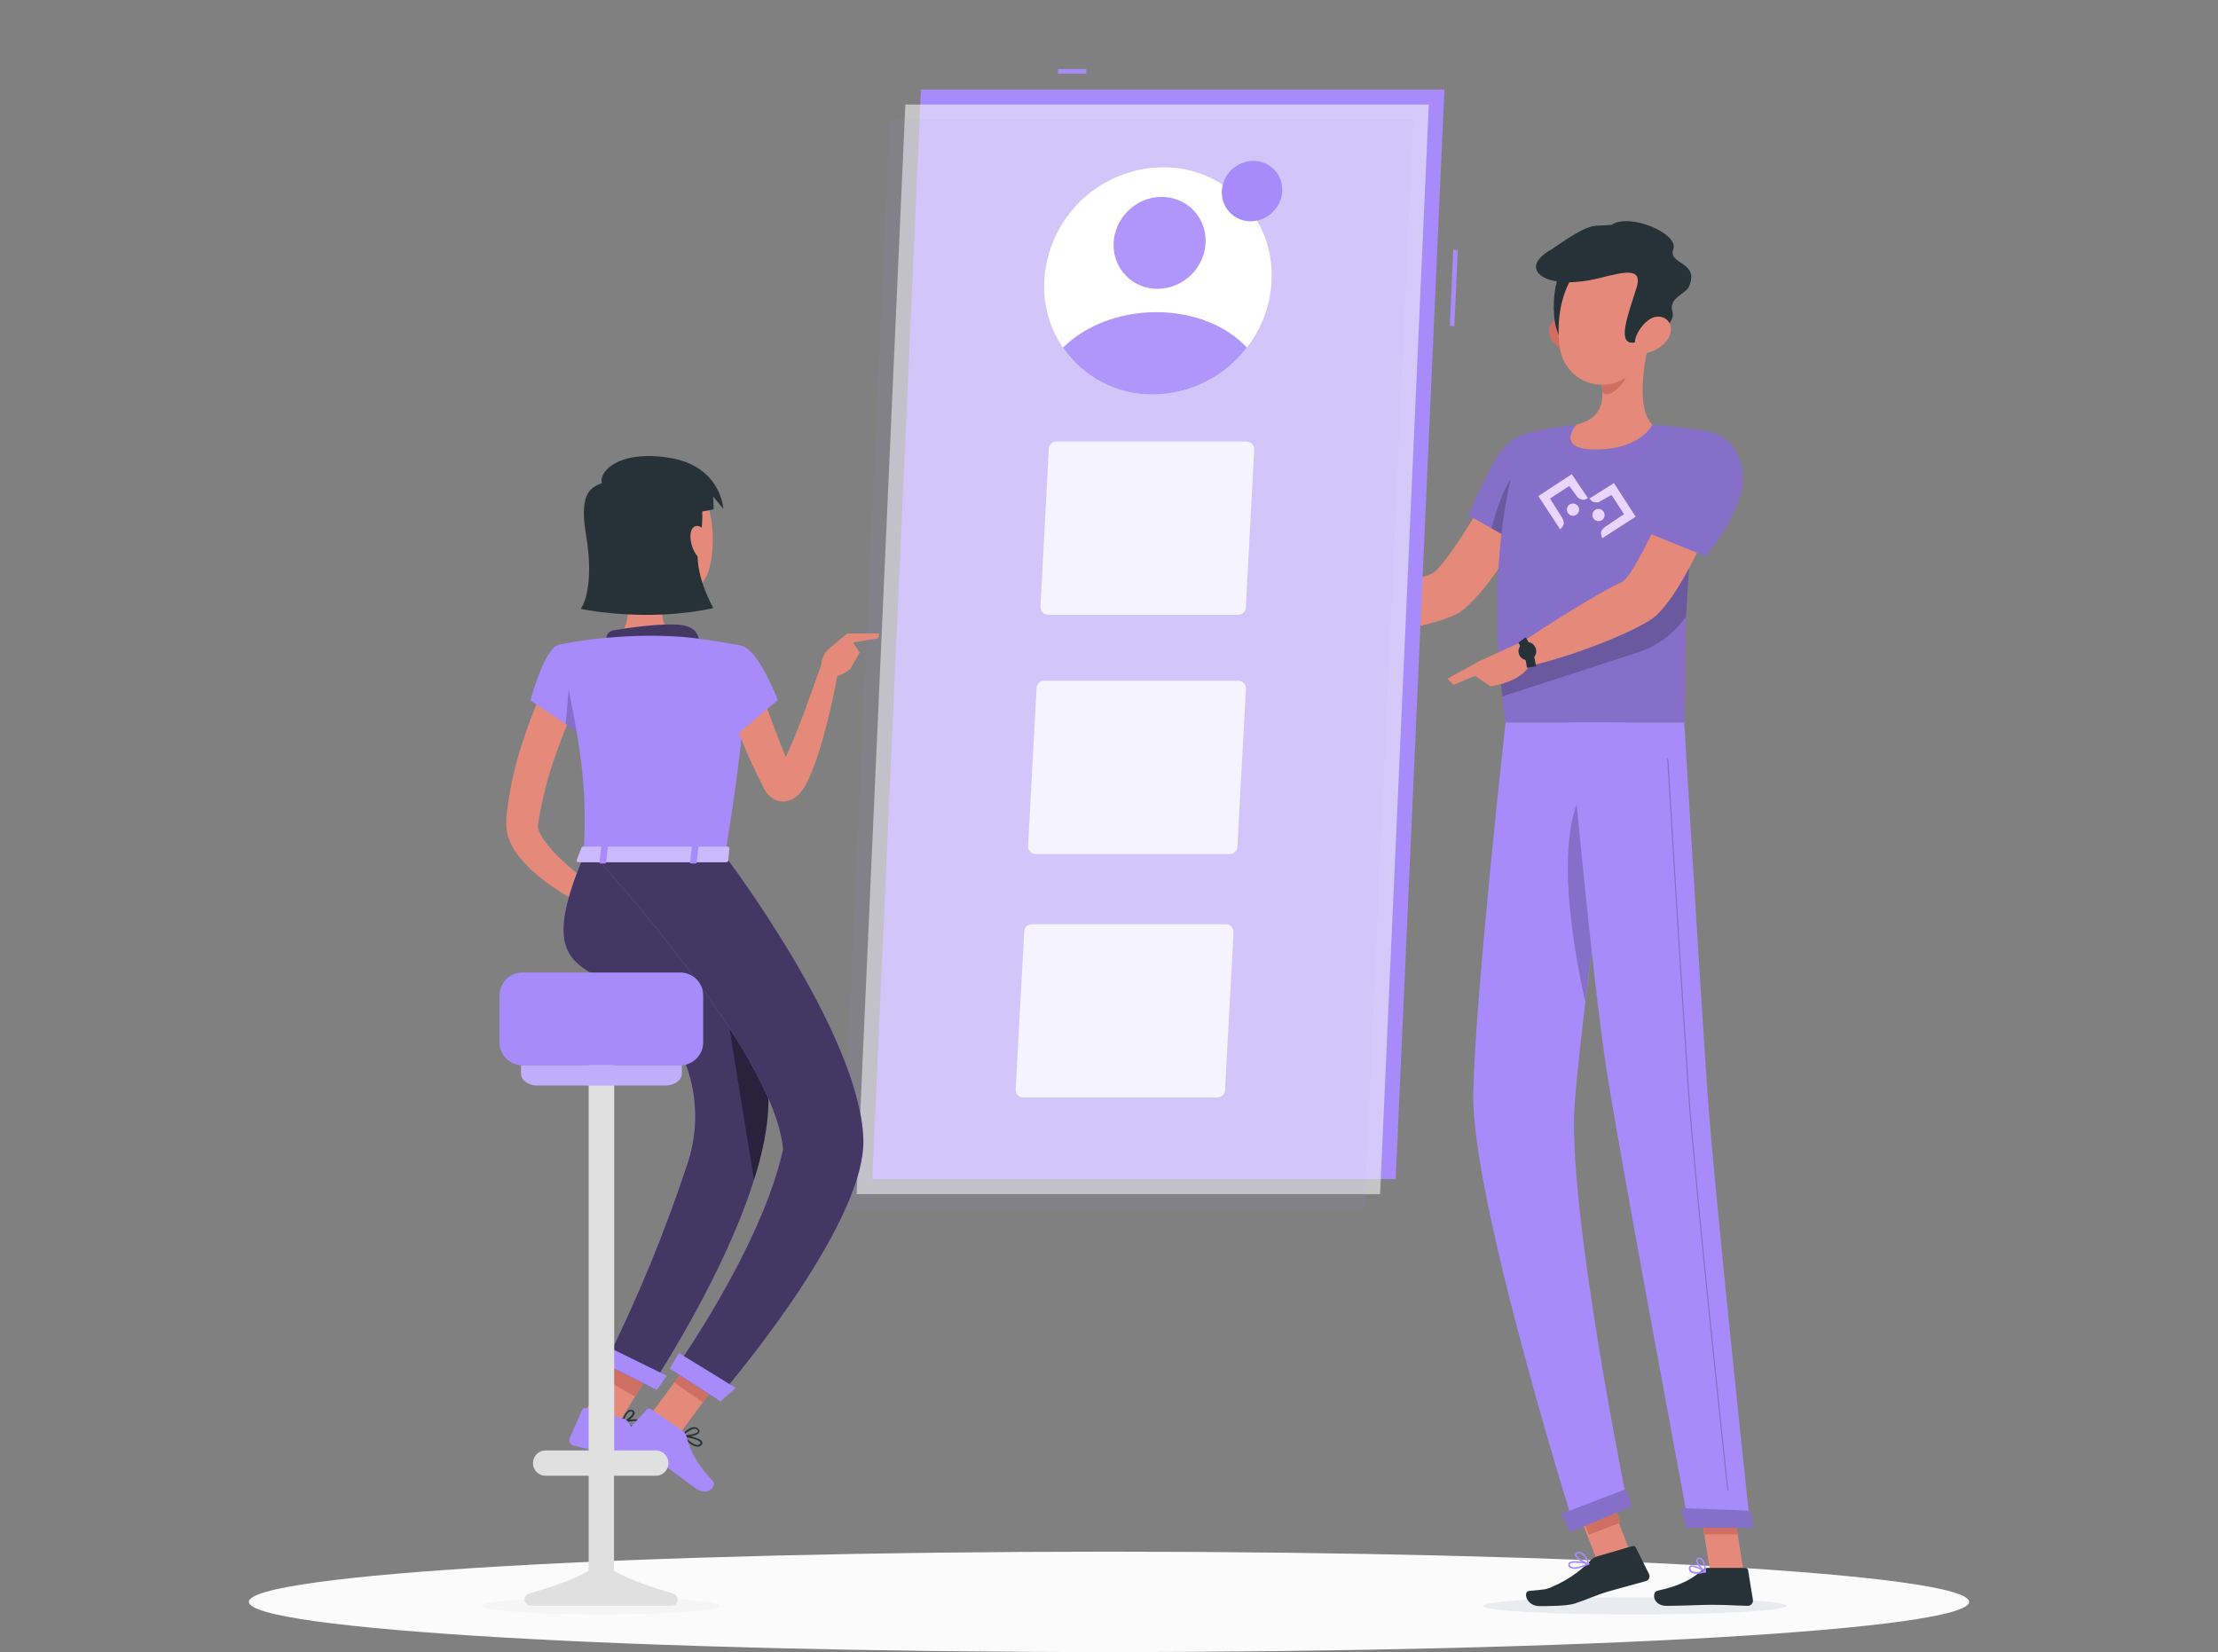 <svg width="580" height="432" viewBox="0 0 580 432" fill="none" xmlns="http://www.w3.org/2000/svg">
<rect x="0" y="0" width="580" height="432" fill="#808080" stroke="none"/>
<path d="M290 432C414.216 432 514.913 426.123 514.913 418.874C514.913 411.625 414.216 405.748 290 405.748C165.785 405.748 65.088 411.625 65.088 418.874C65.088 426.123 165.785 432 290 432Z" fill="#FBFBFB"/>
<path d="M405.13 125.729L393.623 121.091C393.623 121.091 378.438 148.769 374.088 150.172C368.172 152.074 355.923 157.362 348.661 158.289C347.675 159.449 346.063 163.055 346.213 164.365C355.969 167.624 377.406 163.299 382 159.889C392.451 152.155 405.13 125.729 405.13 125.729Z" fill="#E58A7B"/>
<path d="M408.668 119.433C410.814 127.353 399.191 143.285 399.191 143.285L383.96 134.751C383.96 134.751 386.814 128.199 390.294 121.532C395.873 110.76 406.22 110.4 408.668 119.433Z" fill="#A78BFA"/>
<path opacity="0.2" d="M408.668 119.433C410.814 127.353 399.191 143.285 399.191 143.285L383.96 134.751C383.96 134.751 386.814 128.199 390.294 121.532C395.873 110.76 406.22 110.4 408.668 119.433Z" fill="black"/>
<path opacity="0.2" d="M390.003 138.16L396.001 141.522L397.056 123.12C393.565 125.799 391.105 133.869 390.003 138.16Z" fill="black"/>
<path d="M398.646 113.473C398.646 113.473 386.79 139.841 393.704 188.936H440.417C441.16 181.77 438.7 146.798 447.598 113.032C442.473 112.031 437.288 111.369 432.077 111.05C425.467 110.667 418.84 110.667 412.229 111.05C407.647 111.515 403.106 112.325 398.646 113.473Z" fill="#A78BFA"/>
<path opacity="0.2" d="M398.646 113.473C398.646 113.473 386.79 139.841 393.704 188.936H440.417C441.16 181.77 438.7 146.798 447.598 113.032C442.473 112.031 437.288 111.369 432.077 111.05C425.467 110.667 418.84 110.667 412.229 111.05C407.647 111.515 403.106 112.325 398.646 113.473Z" fill="black"/>
<g style="mix-blend-mode:multiply">
<path d="M387.811 419.917C387.742 421.17 405.455 422.179 427.367 422.179C449.28 422.179 467.12 421.17 467.19 419.917C467.26 418.665 449.558 417.668 427.634 417.668C405.71 417.668 387.892 418.677 387.811 419.917Z" fill="#E8ECF1"/>
</g>
<path d="M418.993 387.013L410.708 390.219L417.844 408.648L426.129 405.442L418.993 387.013Z" fill="#E58A7B"/>
<path d="M455.938 411.001H447.203L444.001 390.79H452.736L455.938 411.001Z" fill="#E58A7B"/>
<path d="M446.6 409.992H456.413C456.584 409.992 456.748 410.053 456.878 410.164C457.007 410.274 457.094 410.427 457.121 410.595L458.386 418.352C458.412 418.547 458.397 418.745 458.34 418.933C458.283 419.121 458.187 419.294 458.057 419.442C457.927 419.589 457.767 419.707 457.587 419.787C457.408 419.867 457.213 419.908 457.017 419.906C453.595 419.848 451.948 419.639 447.632 419.639C444.976 419.639 439.512 419.917 435.823 419.917C432.135 419.917 431.891 416.3 433.411 415.963C440.231 414.491 442.876 412.485 445.15 410.537C445.551 410.185 446.066 409.991 446.6 409.992Z" fill="#263238"/>
<path d="M417.6 407L426.88 404.287C427.046 404.24 427.222 404.252 427.381 404.319C427.539 404.387 427.669 404.506 427.75 404.658L431.23 411.615C431.311 411.792 431.352 411.984 431.351 412.178C431.35 412.372 431.307 412.563 431.224 412.739C431.141 412.915 431.021 413.07 430.872 413.194C430.722 413.319 430.548 413.409 430.36 413.459C426.985 414.386 424.723 414.955 420.5 416.184C417.589 417.03 414.619 418.41 411.742 419.326C409.747 419.964 405.061 419.987 402.636 419.987C399.052 419.987 398.251 416.207 399.794 416.033C403.68 415.604 404.202 415.801 406.348 414.723C409.86 413.188 413.042 410.992 415.721 408.252C416.226 407.677 416.874 407.245 417.6 407Z" fill="#263238"/>
<path d="M350.123 158.243L340.518 154.219L336.562 164.864C340.499 165.464 344.504 165.464 348.441 164.864L350.123 158.243Z" fill="#E58A7B"/>
<path d="M333.372 153.941L333.117 161.014L336.562 164.841L340.518 154.196L333.372 153.941Z" fill="#E58A7B"/>
<path d="M420.129 388.578L411.818 391.785L415.499 401.315L423.81 398.108L420.129 388.578Z" fill="#CF6F64"/>
<path d="M452.736 390.79H444.001L445.66 401.214H454.395L452.736 390.79Z" fill="#CF6F64"/>
<path opacity="0.2" d="M392.219 175.659C392.393 177.758 392.59 179.903 392.846 182.106L427.576 170.836C433 169.229 437.713 165.822 440.939 161.177C441.078 158.081 441.252 154.822 441.519 151.425C441.635 149.778 441.774 148.085 441.925 146.369C442.076 144.653 442.285 142.752 442.505 140.919L392.219 175.659Z" fill="black"/>
<path d="M431.427 88.705C429.791 95.094 427.866 106.794 432.077 111.05C432.077 111.05 429.13 117.531 417.263 117.531C406.417 117.531 412.229 111.05 412.229 111.05C419.444 109.357 419.572 104.092 418.621 99.106L431.427 88.705Z" fill="#E58A7B"/>
<path d="M426.207 92.949L418.632 99.106C418.867 100.252 419.003 101.416 419.038 102.585C421.254 104.788 425.697 99.21 426.149 96.358C426.379 95.235 426.399 94.079 426.207 92.949Z" fill="#CF6F64"/>
<path d="M405.606 88.624C406.133 89.537 406.842 90.332 407.691 90.958C408.539 91.585 409.507 92.03 410.536 92.265C413.32 92.879 414.712 90.317 413.946 87.743C413.262 85.424 410.976 82.305 408.146 82.838C407.54 82.963 406.972 83.231 406.491 83.62C406.01 84.009 405.629 84.508 405.38 85.075C405.131 85.641 405.022 86.259 405.061 86.877C405.1 87.494 405.287 88.093 405.606 88.624Z" fill="#CF6F64"/>
<path d="M410.211 68.181C405.873 70.164 404.341 87.395 409.793 89.946C415.245 92.497 418.424 64.413 410.211 68.181Z" fill="#263238"/>
<path d="M432.75 79.092C431.706 87.743 431.59 92.833 426.95 97.263C425.512 98.732 423.696 99.776 421.702 100.28C419.707 100.783 417.613 100.725 415.65 100.113C413.686 99.501 411.93 98.359 410.575 96.812C409.221 95.266 408.32 93.375 407.972 91.349C406.568 83.58 408.506 70.744 417.182 67.3C419.006 66.496 421.01 66.194 422.99 66.426C424.969 66.657 426.85 67.414 428.438 68.617C430.026 69.82 431.263 71.426 432.021 73.267C432.779 75.109 433.031 77.121 432.75 79.092Z" fill="#E58A7B"/>
<path d="M418.493 72.657C424.919 71.022 429.641 69.909 427.947 75.254C425.708 82.397 423.017 89.308 426.625 89.621C428.829 89.818 438.573 85.69 437.331 81.504C436.253 77.863 440.811 76.866 441.623 75.022C444.628 68.344 436.032 69.225 437.563 65.166C439.095 61.108 426.071 55.54 421.431 58.799C416.035 59.338 416.574 57.72 405.782 65.166C396.409 70.315 404.063 76.356 418.493 72.657Z" fill="#263238"/>
<path d="M436.16 88.624C434.891 90.459 432.985 91.757 430.812 92.265C427.947 92.879 426.845 90.317 427.924 87.743C428.887 85.424 431.531 82.305 434.269 82.838C437.007 83.371 437.633 86.351 436.16 88.624Z" fill="#E58A7B"/>
<path d="M393.704 188.936C393.704 188.936 385.862 259.088 385.247 285.712C384.621 313.402 411.823 399.799 411.823 399.799L425.743 394.002C425.743 394.002 409.503 315.06 411.823 287.868C414.282 258.219 424.444 188.982 424.444 188.982L393.704 188.936Z" fill="#A78BFA"/>
<path opacity="0.2" d="M413.192 208.196C406.94 221.16 411.15 246.797 414.538 261.987C415.825 251.262 417.356 239.62 418.806 228.848C418.667 212.289 417.38 199.5 413.192 208.196Z" fill="black"/>
<path d="M425.128 389.41C425.198 389.41 426.776 393.839 426.776 393.839L410.721 400.588L408.192 395.88L425.128 389.41Z" fill="#A78BFA"/>
<path d="M410.28 188.936C410.28 188.936 416.277 255.656 420.245 280.644C424.606 308.021 441.705 399.196 441.705 399.196H457.701C457.701 399.196 448.119 310.236 446.31 283.126C444.338 253.72 440.417 188.936 440.417 188.936H410.28Z" fill="#A78BFA"/>
<path d="M457.945 395.034C458.015 395.034 458.479 399.498 458.479 399.498H440.893L439.64 394.373L457.945 395.034Z" fill="#A78BFA"/>
<path opacity="0.2" d="M451.82 389.746C451.784 389.746 451.749 389.734 451.721 389.71C451.693 389.687 451.675 389.654 451.669 389.618C451.576 388.807 442.934 308.45 441.31 284.1C439.547 257.685 435.998 199.094 435.963 198.502C435.961 198.483 435.964 198.464 435.97 198.445C435.976 198.427 435.986 198.411 435.999 198.396C436.012 198.382 436.028 198.371 436.046 198.363C436.064 198.355 436.083 198.351 436.102 198.352C436.14 198.351 436.177 198.366 436.205 198.392C436.233 198.417 436.25 198.453 436.253 198.491C436.253 199.082 439.837 257.627 441.6 284.088C443.224 308.439 451.866 388.737 451.948 389.607C451.951 389.626 451.95 389.646 451.945 389.665C451.941 389.683 451.932 389.701 451.92 389.716C451.908 389.732 451.893 389.744 451.876 389.753C451.858 389.762 451.839 389.768 451.82 389.769V389.746Z" fill="black"/>
<path d="M452.087 124.442L440.023 121.23C440.023 121.23 428.191 150.346 424.003 152.236C418.319 154.834 403.924 163.832 397.799 168.087C397.462 169.537 397.729 173.375 398.495 174.43C408.935 172.528 428.922 164.841 433.098 160.933C442.621 152.016 452.087 124.442 452.087 124.442Z" fill="#E58A7B"/>
<path d="M443.665 411.522C443.077 411.569 442.49 411.409 442.007 411.07C441.857 410.935 441.745 410.764 441.682 410.573C441.619 410.382 441.607 410.178 441.647 409.98C441.654 409.857 441.695 409.738 441.764 409.636C441.834 409.534 441.929 409.453 442.041 409.401C443.016 408.902 445.742 410.63 446.055 410.827C446.089 410.848 446.116 410.88 446.131 410.917C446.145 410.955 446.147 410.997 446.136 411.035C446.126 411.076 446.106 411.113 446.078 411.144C446.049 411.174 446.013 411.197 445.974 411.209C445.218 411.395 444.444 411.5 443.665 411.522ZM442.505 409.714C442.417 409.694 442.326 409.694 442.239 409.714C442.194 409.736 442.157 409.771 442.132 409.814C442.108 409.858 442.096 409.907 442.099 409.957C442.068 410.092 442.074 410.233 442.114 410.365C442.155 410.497 442.23 410.617 442.331 410.711C442.784 411.117 443.921 411.163 445.417 410.873C444.526 410.286 443.523 409.892 442.471 409.714H442.505Z" fill="#A78BFA"/>
<path d="M445.915 411.209C445.885 411.219 445.853 411.219 445.823 411.209C444.953 410.722 443.317 408.809 443.561 407.835C443.597 407.681 443.684 407.543 443.808 407.444C443.933 407.345 444.086 407.291 444.245 407.29C444.401 407.269 444.559 407.282 444.709 407.328C444.859 407.374 444.998 407.452 445.115 407.557C446.078 408.38 446.136 410.908 446.136 411.035C446.141 411.074 446.134 411.112 446.115 411.146C446.096 411.18 446.067 411.206 446.031 411.221C445.992 411.229 445.952 411.225 445.915 411.209ZM444.361 407.673H444.28C444.013 407.673 443.978 407.824 443.967 407.882C443.827 408.45 444.86 409.899 445.718 410.583C445.714 409.604 445.411 408.649 444.848 407.847C444.714 407.729 444.54 407.667 444.361 407.673Z" fill="#A78BFA"/>
<path d="M412.867 410.073C412.158 410.32 411.385 410.32 410.675 410.073C410.514 409.986 410.377 409.859 410.278 409.705C410.178 409.551 410.12 409.375 410.107 409.192C410.092 409.077 410.107 408.961 410.149 408.853C410.192 408.746 410.261 408.651 410.35 408.577C411.278 407.742 415.071 408.577 415.501 408.74C415.541 408.75 415.577 408.774 415.603 408.808C415.628 408.842 415.641 408.883 415.64 408.925C415.642 408.969 415.63 409.012 415.608 409.049C415.585 409.086 415.552 409.116 415.512 409.134C414.658 409.519 413.773 409.833 412.867 410.073ZM410.977 408.693C410.844 408.72 410.72 408.78 410.617 408.867C410.58 408.895 410.552 408.932 410.535 408.975C410.519 409.019 410.515 409.065 410.524 409.111C410.532 409.232 410.57 409.35 410.635 409.453C410.699 409.557 410.789 409.642 410.895 409.702C411.51 410.027 412.937 409.772 414.781 408.995C413.539 408.681 412.253 408.58 410.977 408.693Z" fill="#A78BFA"/>
<path d="M415.477 409.134H415.385C414.225 408.925 411.905 407.591 411.835 406.594C411.835 406.362 411.939 406.038 412.496 405.852C412.684 405.785 412.884 405.757 413.083 405.769C413.283 405.781 413.477 405.833 413.656 405.922C414.909 406.536 415.57 408.763 415.605 408.867C415.613 408.902 415.612 408.939 415.602 408.973C415.592 409.008 415.573 409.039 415.547 409.064C415.53 409.092 415.506 409.116 415.477 409.134ZM412.728 406.2H412.612C412.253 406.328 412.253 406.478 412.253 406.525C412.253 407.128 413.935 408.229 415.106 408.6C414.836 407.669 414.265 406.853 413.482 406.281C413.249 406.163 412.981 406.134 412.728 406.2Z" fill="#A78BFA"/>
<path d="M398.785 167.403L386.686 172.969L385.282 176.448L389.748 179.451C389.748 179.451 398.1 178.547 400.478 173.178L398.785 167.403Z" fill="#E58A7B"/>
<path d="M399.295 174.627C399.025 172.304 398.257 170.065 397.045 168.064L398.959 166.626C400.399 168.932 401.317 171.524 401.65 174.221L399.295 174.627Z" fill="#263238"/>
<path d="M401.36 169.05C401.616 169.452 401.741 169.923 401.72 170.399C401.698 170.875 401.53 171.333 401.239 171.711C400.948 172.088 400.548 172.366 400.093 172.508C399.638 172.65 399.15 172.648 398.696 172.503C398.242 172.358 397.843 172.077 397.555 171.697C397.266 171.318 397.102 170.859 397.084 170.383C397.066 169.907 397.195 169.436 397.453 169.036C397.712 168.636 398.088 168.325 398.529 168.146C399.025 167.893 399.601 167.846 400.131 168.016C400.661 168.185 401.102 168.557 401.36 169.05Z" fill="#263238"/>
<path d="M378.508 177.468L380.12 179.092L390.978 174.453L386.686 172.969L378.508 177.468Z" fill="#E58A7B"/>
<path opacity="0.2" d="M425.128 389.41C425.198 389.41 426.776 393.839 426.776 393.839L410.721 400.588L408.192 395.88L425.128 389.41Z" fill="black"/>
<path opacity="0.2" d="M457.945 395.034C458.015 395.034 458.479 399.498 458.479 399.498H440.893L439.64 394.373L457.945 395.034Z" fill="black"/>
<path d="M455.231 121.103C458.421 131.388 445.951 145.453 445.951 145.453L428.725 138.426C430.766 132.482 433.121 126.649 435.777 120.952C441.067 109.554 452.006 110.725 455.231 121.103Z" fill="#A78BFA"/>
<path opacity="0.2" d="M455.231 121.103C458.421 131.388 445.951 145.453 445.951 145.453L428.725 138.426C430.766 132.482 433.121 126.649 435.777 120.952C441.067 109.554 452.006 110.725 455.231 121.103Z" fill="black"/>
<path d="M284.061 18.054H276.649V19.248H284.061V18.054Z" fill="#A78BFA"/>
<path d="M380.014 65.325L379.117 85.226L380.311 85.279L381.208 65.379L380.014 65.325Z" fill="#A78BFA"/>
<path d="M377.708 23.411H240.828L228.091 308.335H364.971L377.708 23.411Z" fill="#A78BFA"/>
<path opacity="0.56" d="M373.625 27.331H236.745L224.008 312.254H360.888L373.625 27.331Z" fill="#FAFAFA"/>
<path opacity="0.07" d="M369.542 31.238H232.661L219.913 316.162H356.793L369.542 31.238Z" fill="#A78BFA"/>
<path d="M332.508 73.454C332.208 79.798 329.951 85.894 326.047 90.905C323.156 94.69 319.437 97.763 315.174 99.887C310.911 102.012 306.218 103.132 301.455 103.161C297.605 103.191 293.791 102.432 290.246 100.932C286.701 99.432 283.501 97.222 280.843 94.439C278.185 91.656 276.125 88.358 274.79 84.749C273.455 81.14 272.874 77.296 273.081 73.454C273.489 65.481 276.929 57.965 282.696 52.443C288.464 46.921 296.125 43.81 304.111 43.746C307.963 43.71 311.782 44.465 315.331 45.962C318.88 47.459 322.084 49.669 324.746 52.453C327.407 55.237 329.469 58.537 330.804 62.149C332.139 65.761 332.719 69.609 332.508 73.454Z" fill="white"/>
<path d="M335.303 49.962C335.227 51.649 334.627 53.27 333.586 54.6C332.816 55.605 331.826 56.421 330.692 56.986C329.558 57.551 328.31 57.849 327.043 57.858C325.816 57.866 324.606 57.572 323.518 57.005C322.43 56.437 321.498 55.611 320.803 54.6C319.882 53.233 319.427 51.607 319.503 49.962C319.616 47.845 320.531 45.85 322.064 44.385C323.596 42.92 325.63 42.094 327.751 42.077C328.774 42.067 329.788 42.268 330.731 42.665C331.674 43.062 332.525 43.648 333.232 44.387C333.94 45.126 334.489 46.001 334.845 46.96C335.201 47.919 335.357 48.94 335.303 49.962Z" fill="#A78BFA"/>
<path d="M311.446 71.907C316.301 67.161 316.559 59.553 312.021 54.915C307.484 50.277 299.87 50.364 295.014 55.111C290.159 59.857 289.901 67.464 294.439 72.102C298.976 76.74 306.591 76.653 311.446 71.907Z" fill="#A78BFA"/>
<path d="M326.047 90.905C323.157 94.69 319.437 97.763 315.174 99.887C310.912 102.012 306.218 103.132 301.455 103.161C296.836 103.201 292.278 102.103 288.184 99.966C284.089 97.828 280.584 94.716 277.977 90.905C283.614 85.293 292.535 81.629 302.418 81.629C312.301 81.629 320.908 85.293 326.047 90.905Z" fill="#A78BFA"/>
<path opacity="0.1" d="M311.446 71.907C316.301 67.161 316.559 59.553 312.021 54.915C307.484 50.277 299.87 50.364 295.014 55.111C290.159 59.857 289.901 67.464 294.439 72.102C298.976 76.74 306.591 76.653 311.446 71.907Z" fill="white"/>
<path opacity="0.1" d="M326.047 90.905C323.157 94.69 319.437 97.763 315.174 99.887C310.912 102.012 306.218 103.132 301.455 103.161C296.836 103.201 292.278 102.103 288.184 99.966C284.089 97.828 280.584 94.716 277.977 90.905C283.614 85.293 292.535 81.629 302.418 81.629C312.301 81.629 320.908 85.293 326.047 90.905Z" fill="white"/>
<path d="M151.275 182.559C150.173 184.971 149.013 187.626 148.004 190.2C146.995 192.774 145.963 195.43 145.069 198.073C143.246 203.284 141.857 208.636 140.917 214.075L140.661 215.78C140.637 216.072 140.665 216.367 140.743 216.649C141.016 217.61 141.448 218.519 142.019 219.34C143.508 221.462 145.236 223.408 147.169 225.137C149.207 227.032 151.344 228.816 153.572 230.483C155.799 232.199 158.143 233.869 160.451 235.446L158.282 239.516C152.77 237.115 147.538 234.117 142.68 230.576C140.088 228.686 137.749 226.473 135.72 223.989C134.517 222.511 133.579 220.836 132.947 219.038C132.58 217.915 132.392 216.741 132.391 215.559C132.391 215.281 132.391 214.875 132.391 214.678V214.11L132.507 212.95C133.172 206.909 134.442 200.95 136.3 195.163C137.205 192.311 138.167 189.47 139.269 186.698C140.371 183.927 141.508 181.214 142.912 178.396L151.275 182.559Z" fill="#E58A7B"/>
<path d="M158.815 234.727L167.016 230.576L164.893 239.574C164.893 239.574 159.267 241.151 156.657 238.414L158.815 234.727Z" fill="#E58A7B"/>
<path d="M174.522 232.048L172.341 239.493L164.894 239.574L167.016 230.576L174.522 232.048Z" fill="#E58A7B"/>
<path d="M163.444 147.656C164.499 153.048 165.555 162.939 161.773 166.545C161.773 166.545 163.258 172.019 173.292 172.019C184.324 172.019 178.559 166.545 178.559 166.545C172.538 165.108 172.689 160.643 173.745 156.446L163.444 147.656Z" fill="#E58A7B"/>
<path d="M160.509 135.365C161.065 144.375 161.112 148.202 165.659 152.828C172.515 159.785 183.465 157.142 185.611 148.19C187.548 140.073 186.319 126.715 177.491 123.132C175.553 122.334 173.444 122.044 171.363 122.288C169.281 122.532 167.297 123.303 165.596 124.528C163.896 125.752 162.537 127.39 161.646 129.287C160.756 131.183 160.365 133.275 160.509 135.365Z" fill="#E58A7B"/>
<path d="M161.402 125.231C156.878 126.877 150.846 125.648 153.213 139.598C155.718 154.37 151.867 159.229 151.867 159.229C151.867 159.229 169.024 162.881 186.54 159.008C186.54 159.008 181.192 149.663 182.688 142.775C184.602 134.078 183.094 130.866 183.094 130.866C183.094 130.866 167.759 122.912 161.402 125.231Z" fill="#263238"/>
<path d="M180.542 140.061C180.547 141.774 181.037 143.451 181.957 144.897C183.187 146.775 184.637 146.056 184.996 144.062C185.321 142.311 185.078 139.215 183.512 138.009C181.946 136.803 180.565 137.986 180.542 140.061Z" fill="#E58A7B"/>
<path d="M157.469 126.75C156.17 123.097 162.364 117.474 175.472 119.793C188.58 122.112 189.149 133.023 189.149 133.023L186.504 129.869L186.62 133.185L173.152 135.771L157.469 126.75Z" fill="#263238"/>
<path d="M158.583 167.16C158.506 166.631 158.638 166.092 158.952 165.659C159.267 165.225 159.738 164.932 160.265 164.841C164.348 164.168 173.628 162.8 178.291 163.449C181.771 163.936 182.676 165.954 182.827 167.612C182.851 167.903 182.812 168.195 182.713 168.469C182.614 168.743 182.458 168.993 182.255 169.201C182.052 169.41 181.806 169.573 181.535 169.679C181.263 169.785 180.972 169.831 180.681 169.815L160.52 168.911C160.045 168.887 159.593 168.7 159.24 168.381C158.887 168.061 158.655 167.63 158.583 167.16Z" fill="#A78BFA"/>
<path opacity="0.6" d="M158.583 167.16C158.506 166.631 158.638 166.092 158.952 165.659C159.267 165.225 159.738 164.932 160.265 164.841C164.348 164.168 173.628 162.8 178.291 163.449C181.771 163.936 182.676 165.954 182.827 167.612C182.851 167.903 182.812 168.195 182.713 168.469C182.614 168.743 182.458 168.993 182.255 169.201C182.052 169.41 181.806 169.573 181.535 169.679C181.263 169.785 180.972 169.831 180.681 169.815L160.52 168.911C160.045 168.887 159.593 168.7 159.24 168.381C158.887 168.061 158.655 167.63 158.583 167.16Z" fill="black"/>
<path d="M170.241 369.733L177.723 374.927L190.24 357.963L182.758 352.78L170.241 369.733Z" fill="#E58A7B"/>
<path d="M152.795 369.396L160.695 373.895L171.773 355.957L163.873 351.458L152.795 369.396Z" fill="#E58A7B"/>
<path d="M190.228 357.963L183.778 366.706L176.296 361.523L182.745 352.78L190.228 357.963Z" fill="#CF6F64"/>
<path d="M163.861 351.458L171.773 355.969L166.066 365.21L158.154 360.7L163.861 351.458Z" fill="#CF6F64"/>
<path d="M176.552 223.792C176.552 223.792 205.761 260.585 200.274 295.777C195.854 324.197 170.218 362.682 170.218 362.682L158.166 356.699C166.661 339.683 173.911 322.074 179.858 304.01C181.692 298.401 182.227 292.45 181.423 286.604C180.619 280.759 178.498 275.172 175.218 270.267C160.416 248.664 136.706 261.524 152.656 223.792H176.552Z" fill="#A78BFA"/>
<path opacity="0.6" d="M176.552 223.792C176.552 223.792 205.761 260.585 200.274 295.777C195.854 324.197 170.218 362.682 170.218 362.682L158.166 356.699C166.661 339.683 173.911 322.074 179.858 304.01C181.692 298.401 182.227 292.45 181.423 286.604C180.619 280.759 178.498 275.172 175.218 270.267C160.416 248.664 136.706 261.524 152.656 223.792H176.552Z" fill="black"/>
<path opacity="0.4" d="M190.877 247.424L186.632 243.203C186.632 243.539 194.856 294.292 197.165 308.555C198.527 304.388 199.57 300.124 200.285 295.8C202.999 278.534 197.327 260.898 190.877 247.424Z" fill="black"/>
<path d="M189.59 223.792C189.59 223.792 224.761 270.035 225.759 297.76C226.582 320.951 187.479 365.883 187.479 365.883L176.111 358.531C176.111 358.531 198.997 326.621 204.763 300.554C202.535 274.719 155.439 223.792 155.439 223.792H189.59Z" fill="#A78BFA"/>
<path opacity="0.6" d="M189.59 223.792C189.59 223.792 224.761 270.035 225.759 297.76C226.582 320.951 187.479 365.883 187.479 365.883L176.111 358.531C176.111 358.531 198.997 326.621 204.763 300.554C202.535 274.719 155.439 223.792 155.439 223.792H189.59Z" fill="black"/>
<path d="M146.078 168.609C142.32 169.502 138.712 183.162 138.712 183.162L153.409 192.972C153.409 192.972 158.304 182.165 156.588 177.434C154.813 172.506 150.799 167.485 146.078 168.609Z" fill="#A78BFA"/>
<path opacity="0.2" d="M148.955 177.41L147.935 189.319L153.398 192.983C154.907 189.588 156.024 186.032 156.727 182.385L148.955 177.41Z" fill="black"/>
<path d="M193.94 168.876C193.94 168.876 198.278 170.395 189.59 223.781H152.632C153.259 208.707 153.27 199.43 146.078 168.609C151.253 167.543 156.498 166.854 161.773 166.546C167.361 166.145 172.97 166.145 178.558 166.546C185.773 167.206 193.94 168.876 193.94 168.876Z" fill="#A78BFA"/>
<path d="M197.698 177.41C198.533 179.729 199.415 182.222 200.343 184.623C201.271 187.023 202.152 189.493 203.092 191.928L205.934 199.21L206.653 201.03L207.024 201.935L207.198 202.387C207.198 202.468 207.198 202.468 207.198 202.457C206.987 202.158 206.709 201.912 206.386 201.738C205.928 201.468 205.41 201.313 204.878 201.285C204.437 201.272 203.997 201.355 203.591 201.529C203.057 201.772 203.057 201.877 203.069 201.865C203.165 201.788 203.251 201.698 203.324 201.598C203.966 200.756 204.522 199.851 204.983 198.897C205.528 197.83 206.05 196.694 206.572 195.546C207.593 193.227 208.532 190.826 209.472 188.403C210.412 185.979 211.305 183.533 212.175 181.063L214.82 173.665L219.286 174.825C218.404 180.112 217.267 185.26 215.898 190.502C215.237 193.111 214.46 195.696 213.578 198.305C213.138 199.616 212.65 200.914 212.094 202.248C211.513 203.695 210.799 205.085 209.959 206.399C209.651 206.841 209.31 207.26 208.938 207.651C208.346 208.291 207.627 208.8 206.827 209.147C206.117 209.452 205.349 209.594 204.577 209.565C203.712 209.532 202.87 209.281 202.129 208.834C201.255 208.289 200.53 207.536 200.018 206.643C199.844 206.341 199.693 206.04 199.589 205.819L199.368 205.379L198.928 204.474L198.046 202.677C196.886 200.265 195.726 197.83 194.717 195.383C193.708 192.937 192.64 190.455 191.643 187.962C190.645 185.469 189.752 182.976 188.905 180.286L197.698 177.41Z" fill="#E58A7B"/>
<path d="M193.94 168.876C198.382 169.931 203.382 183.057 203.382 183.057L190.17 194.293C190.17 194.293 181.62 179.985 183.349 175.265C185.147 170.349 188.14 167.496 193.94 168.876Z" fill="#A78BFA"/>
<path d="M216.92 169.514L221.56 165.641L224.785 170.662L222.407 174.848C222.407 174.848 218.625 178.327 215.284 176.552C214.754 175.361 214.627 174.029 214.922 172.759C215.217 171.489 215.919 170.35 216.92 169.514Z" fill="#E58A7B"/>
<path d="M229.934 165.653L229.586 166.917L222.244 168.146L221.524 165.641L229.934 165.653Z" fill="#E58A7B"/>
<path d="M188.384 366.474L175.137 357.917L177.515 353.789L192.398 362.938L188.384 366.474Z" fill="#A78BFA"/>
<path d="M165.879 373.292C164.717 373.15 163.6 372.755 162.608 372.133C162.567 372.119 162.532 372.092 162.506 372.057C162.481 372.021 162.468 371.979 162.468 371.936C162.468 371.892 162.481 371.85 162.506 371.815C162.532 371.779 162.567 371.753 162.608 371.739C162.968 371.623 166.088 370.66 166.993 371.402C167.094 371.487 167.172 371.597 167.217 371.721C167.261 371.846 167.272 371.98 167.248 372.11C167.232 372.318 167.163 372.52 167.047 372.694C166.931 372.869 166.773 373.011 166.587 373.107C166.37 373.225 166.127 373.289 165.879 373.292ZM163.269 372.017C164.719 372.759 165.879 373.026 166.436 372.747C166.557 372.68 166.659 372.583 166.732 372.466C166.805 372.348 166.847 372.213 166.854 372.075C166.854 371.889 166.854 371.808 166.749 371.762C166.262 371.368 164.522 371.669 163.246 372.017H163.269Z" fill="#263238"/>
<path d="M162.69 372.214C162.628 372.213 162.57 372.188 162.527 372.144C162.51 372.112 162.501 372.076 162.501 372.04C162.501 372.004 162.51 371.968 162.527 371.936C162.527 371.831 163.281 369.315 164.464 368.747C164.616 368.678 164.78 368.642 164.946 368.642C165.112 368.642 165.276 368.678 165.427 368.747C165.59 368.798 165.731 368.903 165.828 369.044C165.925 369.184 165.971 369.353 165.961 369.524C165.88 370.567 163.757 372.005 162.782 372.249L162.69 372.214ZM164.94 369.048C164.827 369.052 164.716 369.08 164.615 369.13C163.896 369.477 163.304 370.834 163.014 371.657C164.035 371.228 165.439 370.092 165.485 369.454C165.485 369.35 165.485 369.222 165.218 369.106C165.132 369.06 165.038 369.028 164.94 369.014V369.048Z" fill="#263238"/>
<path d="M182.432 378.302C181.122 378.302 179.3 376.62 178.303 375.588C178.277 375.553 178.264 375.51 178.264 375.467C178.264 375.423 178.277 375.38 178.303 375.345C178.326 375.307 178.358 375.277 178.397 375.257C178.436 375.236 178.479 375.227 178.523 375.229C178.987 375.229 183.012 375.832 183.581 376.968C183.641 377.07 183.673 377.186 183.673 377.304C183.673 377.423 183.641 377.539 183.581 377.641C183.496 377.818 183.367 377.97 183.207 378.084C183.046 378.197 182.86 378.268 182.664 378.29L182.432 378.302ZM179.068 375.751C180.53 377.165 181.818 377.954 182.548 377.861C182.676 377.844 182.798 377.796 182.904 377.722C183.009 377.647 183.094 377.547 183.152 377.432C183.178 377.392 183.191 377.346 183.191 377.299C183.191 377.251 183.178 377.205 183.152 377.165C182.85 376.539 180.704 376.006 179.068 375.751Z" fill="#263238"/>
<path d="M179.196 375.693C178.936 375.7 178.676 375.681 178.419 375.635C178.383 375.629 178.35 375.615 178.321 375.592C178.293 375.57 178.271 375.541 178.257 375.507C178.24 375.473 178.23 375.435 178.23 375.397C178.23 375.359 178.24 375.321 178.257 375.287C178.326 375.206 179.892 373.316 181.377 373.188C181.798 373.155 182.214 373.288 182.537 373.559C182.99 373.953 182.966 374.301 182.85 374.521C182.56 375.31 180.554 375.693 179.196 375.693ZM178.895 375.264C180.194 375.333 182.27 374.904 182.537 374.336C182.537 374.336 182.63 374.15 182.328 373.895C182.208 373.791 182.068 373.712 181.917 373.665C181.765 373.617 181.605 373.6 181.447 373.617C180.447 373.896 179.556 374.475 178.895 375.275V375.264Z" fill="#263238"/>
<path d="M163.003 370.962L153.166 368.179C152.996 368.127 152.814 368.141 152.653 368.215C152.493 368.29 152.365 368.422 152.296 368.585L148.978 376.041C148.9 376.231 148.864 376.437 148.871 376.643C148.878 376.849 148.929 377.051 149.02 377.236C149.111 377.421 149.24 377.585 149.399 377.717C149.557 377.849 149.742 377.945 149.941 378C153.421 378.905 155.092 379.16 159.418 380.4C162.086 381.143 165.891 382.522 169.568 383.566C173.246 384.61 174.475 381.027 173.048 380.261C166.599 376.852 166.088 374.464 164.325 371.913C164.009 371.451 163.541 371.114 163.003 370.962Z" fill="#A78BFA"/>
<path d="M178.569 374.232L170.171 368.434C170.029 368.33 169.853 368.282 169.678 368.3C169.502 368.317 169.34 368.397 169.22 368.527L163.652 374.51C163.516 374.665 163.415 374.846 163.355 375.043C163.295 375.24 163.278 375.447 163.304 375.651C163.33 375.855 163.4 376.051 163.508 376.226C163.616 376.401 163.76 376.552 163.93 376.667C166.888 378.65 168.419 379.45 172.12 382.012C174.44 383.589 178.929 387.091 182.061 389.271C185.193 391.451 187.525 388.459 186.411 387.277C181.423 381.954 180.333 378.615 179.509 375.588C179.366 375.039 179.033 374.559 178.569 374.232Z" fill="#A78BFA"/>
<path d="M171.761 363.448L156.623 355.922L158.189 351.818L174.359 359.749L171.761 363.448Z" fill="#A78BFA"/>
<path d="M152.075 221.612L150.799 224.952C150.671 225.207 150.973 225.474 151.402 225.474H189.775C190.111 225.474 190.39 225.311 190.413 225.103L190.738 221.786C190.738 221.566 190.471 221.369 190.111 221.369H152.678C152.566 221.358 152.452 221.375 152.347 221.417C152.242 221.46 152.149 221.526 152.075 221.612Z" fill="#A78BFA"/>
<path opacity="0.4" d="M152.075 221.612L150.799 224.952C150.671 225.207 150.973 225.474 151.402 225.474H189.775C190.111 225.474 190.39 225.311 190.413 225.103L190.738 221.786C190.738 221.566 190.471 221.369 190.111 221.369H152.678C152.566 221.358 152.452 221.375 152.347 221.417C152.242 221.46 152.149 221.526 152.075 221.612Z" fill="white"/>
<path d="M158.119 225.798H157.109C156.912 225.798 156.761 225.694 156.773 225.566L157.249 221.265C157.249 221.149 157.434 221.044 157.631 221.044H158.641C158.838 221.044 158.989 221.149 158.977 221.265L158.501 225.566C158.49 225.694 158.316 225.798 158.119 225.798Z" fill="#A78BFA"/>
<path d="M181.783 225.798H180.785C180.588 225.798 180.437 225.694 180.449 225.566L180.913 221.265C180.913 221.149 181.11 221.044 181.307 221.044H182.305C182.502 221.044 182.664 221.149 182.641 221.265L182.177 225.566C182.119 225.694 181.992 225.798 181.783 225.798Z" fill="#A78BFA"/>
<g style="mix-blend-mode:multiply">
<path d="M157.238 422.167C174.401 422.167 188.314 421.16 188.314 419.918C188.314 418.675 174.401 417.668 157.238 417.668C140.075 417.668 126.161 418.675 126.161 419.918C126.161 421.16 140.075 422.167 157.238 422.167Z" fill="#F5F5F5"/>
</g>
<path d="M176.169 416.74C170.67 415.14 164.569 413.088 160.88 410.943C160.776 410.873 160.66 410.838 160.555 410.78V385.897H171.68C172.524 385.847 173.318 385.476 173.898 384.861C174.478 384.245 174.801 383.432 174.801 382.586C174.801 381.74 174.478 380.927 173.898 380.311C173.318 379.696 172.524 379.326 171.68 379.276H160.613V265.849H153.932V379.276H142.877C142.425 379.249 141.973 379.315 141.548 379.469C141.123 379.623 140.734 379.863 140.405 380.173C140.076 380.483 139.814 380.857 139.635 381.272C139.456 381.687 139.363 382.134 139.363 382.586C139.363 383.038 139.456 383.485 139.635 383.9C139.814 384.315 140.076 384.689 140.405 384.999C140.734 385.309 141.123 385.549 141.548 385.703C141.973 385.857 142.425 385.923 142.877 385.897H153.932V410.746C153.827 410.746 153.723 410.838 153.618 410.908C149.872 413.088 143.816 415.14 138.318 416.706C137.947 416.818 137.628 417.059 137.419 417.386C137.21 417.713 137.126 418.104 137.18 418.488C137.235 418.872 137.425 419.224 137.717 419.48C138.009 419.736 138.382 419.879 138.77 419.883H175.716C176.087 419.858 176.438 419.706 176.711 419.453C176.983 419.201 177.161 418.862 177.213 418.494C177.266 418.127 177.192 417.752 177.001 417.433C176.811 417.114 176.517 416.869 176.169 416.74Z" fill="#E0E0E0"/>
<path d="M177.874 254.3H136.624C133.305 254.3 130.615 256.989 130.615 260.306V272.563C130.615 275.88 133.305 278.569 136.624 278.569H177.874C181.192 278.569 183.882 275.88 183.882 272.563V260.306C183.882 256.989 181.192 254.3 177.874 254.3Z" fill="#A78BFA"/>
<path d="M136.241 278.581V280.691C136.241 282.431 138.132 283.845 140.452 283.845H174.092C176.412 283.845 178.303 282.431 178.303 280.691V278.581H136.241Z" fill="#A78BFA"/>
<path opacity="0.3" d="M136.241 278.581V280.691C136.241 282.431 138.132 283.845 140.452 283.845H174.092C176.412 283.845 178.303 282.431 178.303 280.691V278.581H136.241Z" fill="white"/>
<path d="M274.258 117.334C274.315 116.272 275.192 115.44 276.256 115.44H325.971C327.117 115.44 328.028 116.401 327.968 117.545L325.781 158.858C325.725 159.92 324.848 160.753 323.784 160.753H274.069C272.923 160.753 272.011 159.791 272.072 158.647L274.258 117.334Z" fill="#F5F3FF"/>
<path d="M267.827 243.561C267.884 242.5 268.762 241.668 269.824 241.668H320.572C321.719 241.668 322.631 242.631 322.569 243.776L320.341 285.089C320.283 286.15 319.406 286.981 318.343 286.981H267.596C266.449 286.981 265.537 286.019 265.599 284.874L267.827 243.561Z" fill="#F5F3FF"/>
<path d="M271.065 179.907C271.122 178.846 271.999 178.015 273.062 178.015H323.81C324.957 178.015 325.869 178.977 325.807 180.122L323.578 221.435C323.521 222.496 322.644 223.327 321.581 223.327H270.833C269.687 223.327 268.775 222.365 268.836 221.22L271.065 179.907Z" fill="#F5F3FF"/>
<path d="M402.272 129.718L411.01 123.993L415.235 130.263C415.235 130.263 414.536 130.718 413.983 130.687C413.431 130.656 412.668 130.194 412.668 130.194L410.358 127.082L405.319 130.362L408.573 135.523C409.177 136.79 409.017 137.417 407.964 138.406L402.272 129.718Z" fill="#E9D5FF"/>
<circle cx="411.33" cy="133.267" r="1.599" transform="rotate(11.933 411.33 133.267)" fill="#E9D5FF"/>
<path d="M427.721 135.096L422.046 126.326L415.646 130.35C415.646 130.35 416.101 131.049 416.619 131.244C417.137 131.44 418.021 131.326 418.021 131.326L421.394 129.414L424.674 134.452L419.61 137.856C418.545 138.77 418.437 139.408 419 140.739L427.721 135.096Z" fill="#E9D5FF"/>
<circle cx="1.599" cy="1.599" r="1.599" transform="matrix(-0.978 -0.207 -0.207 0.978 419.897 133.443)" fill="#E9D5FF"/>
</svg>
